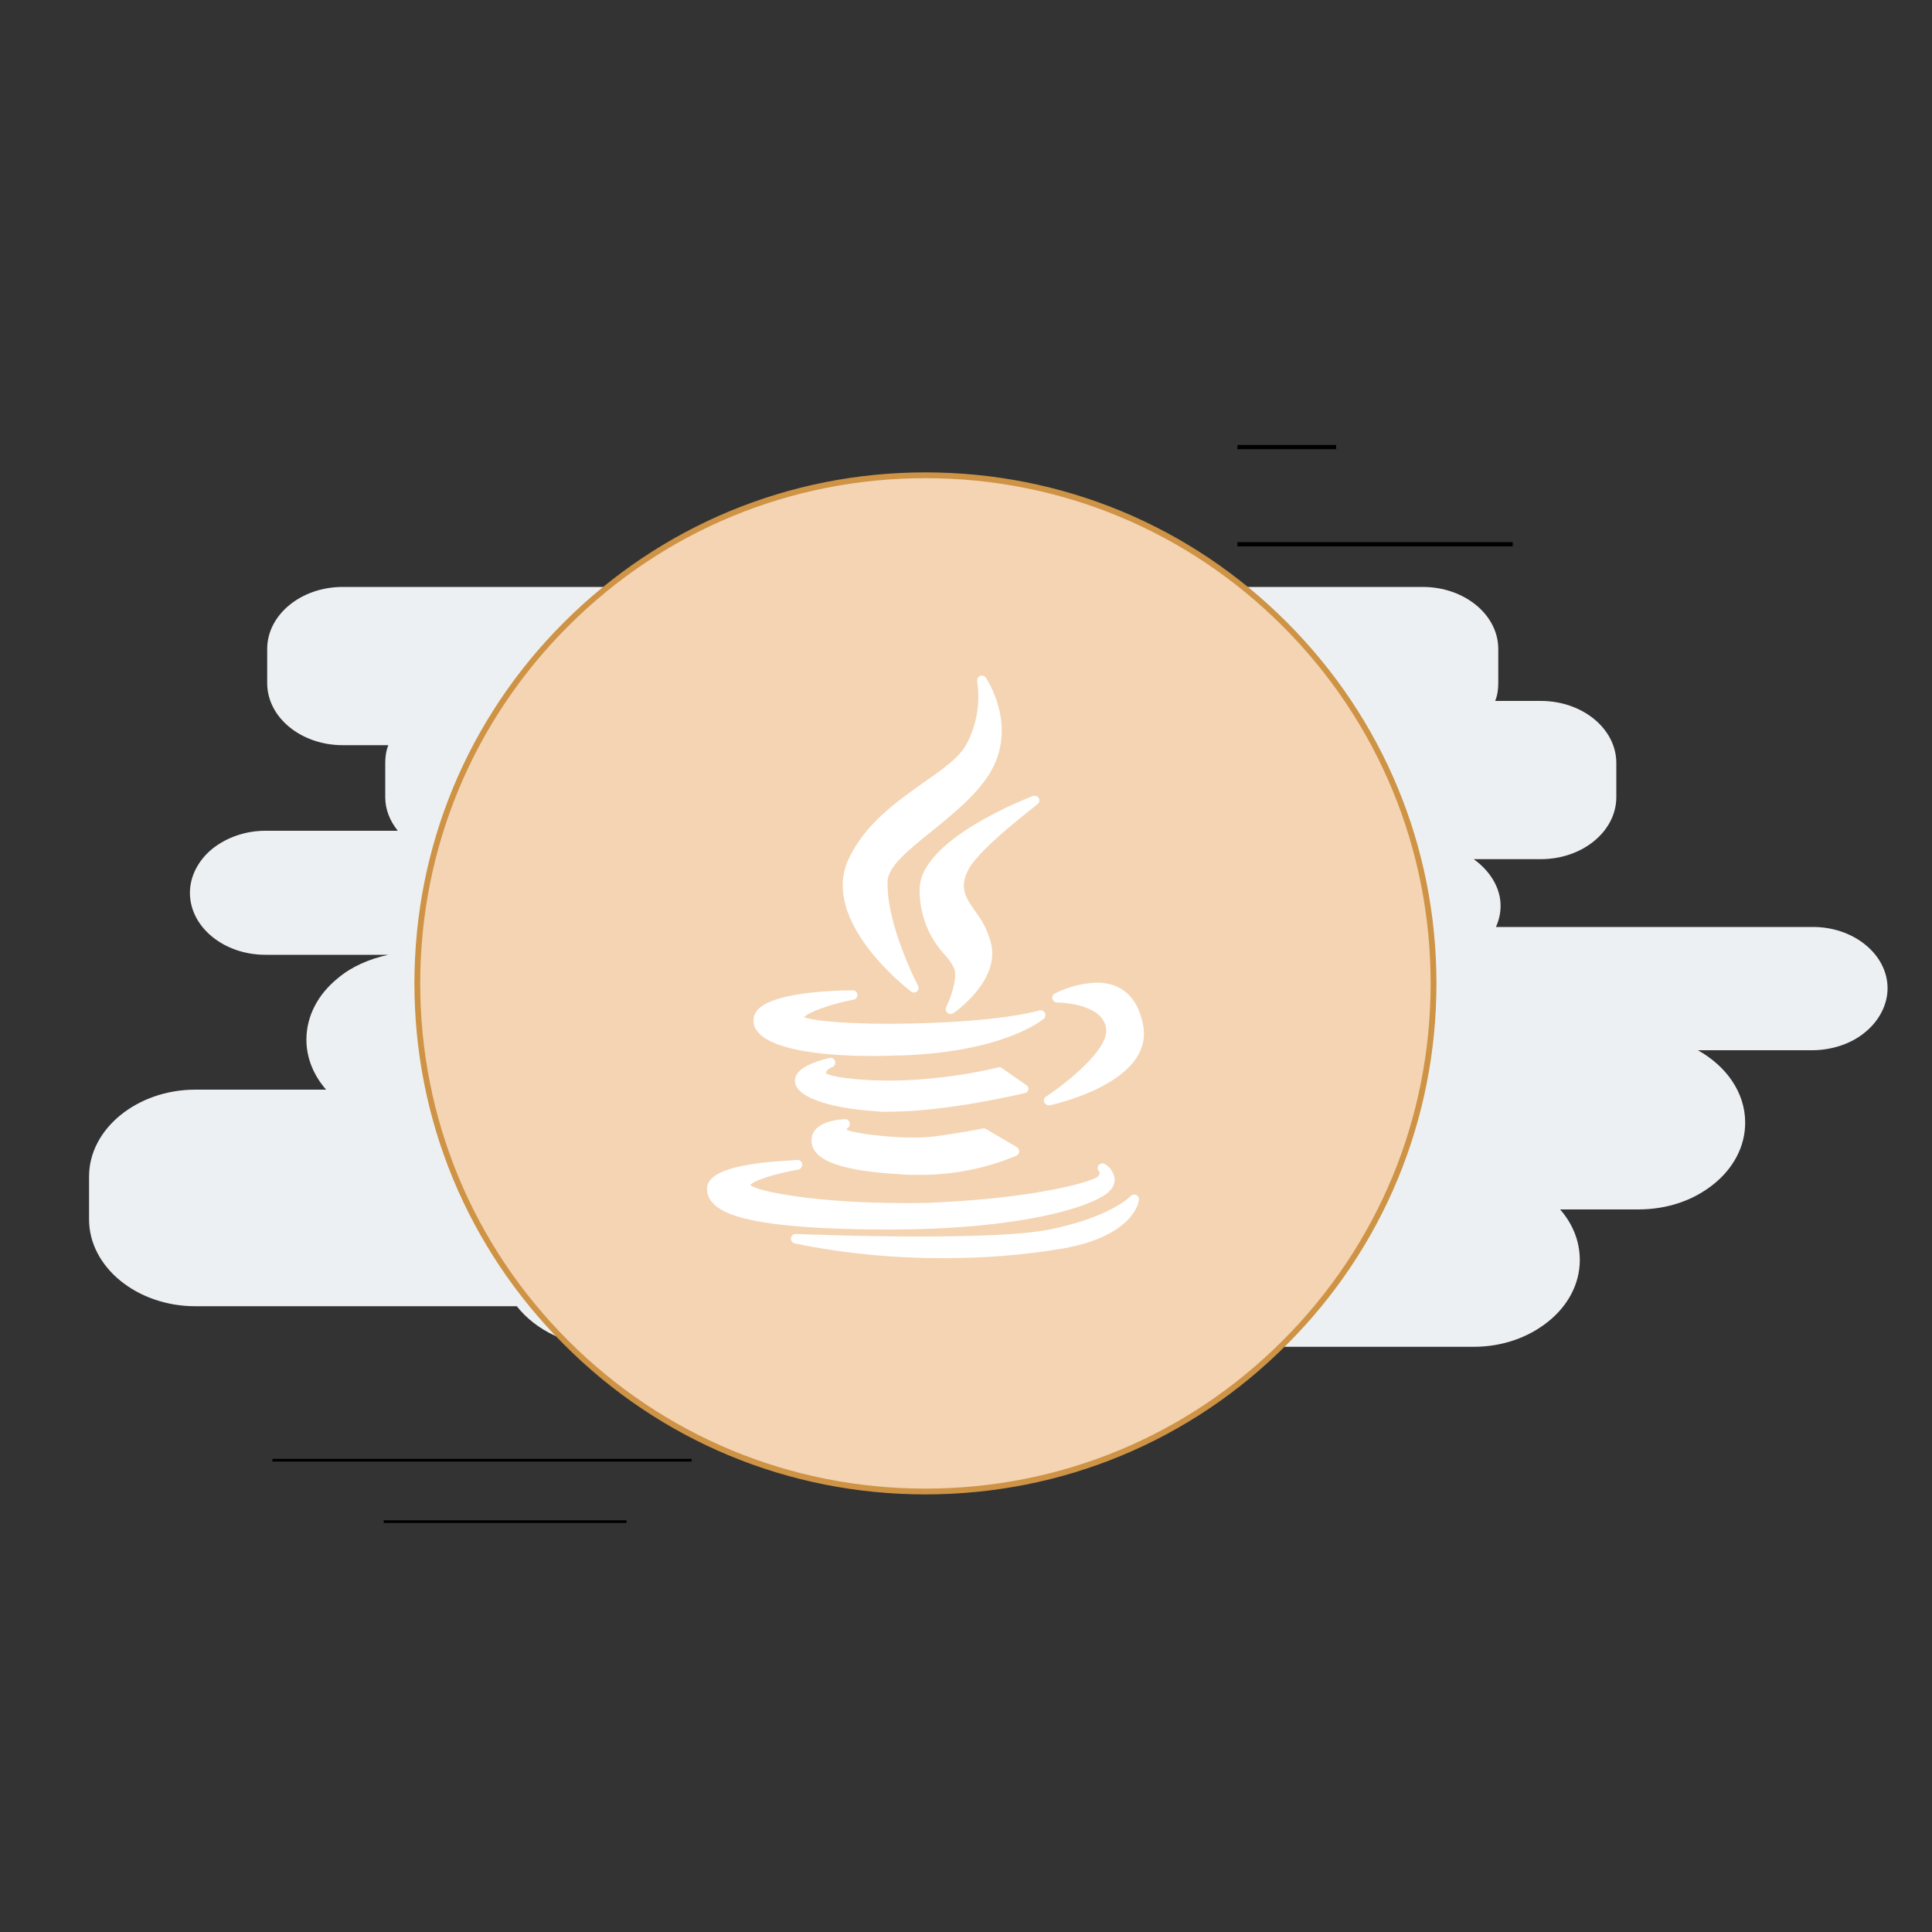 <?xml version="1.0" encoding="utf-8"?>
<!-- Generator: Adobe Illustrator 21.0.2, SVG Export Plug-In . SVG Version: 6.00 Build 0)  -->
<svg version="1.1" id="Layer_1" xmlns="http://www.w3.org/2000/svg" xmlns:xlink="http://www.w3.org/1999/xlink" x="0px" y="0px"
	 viewBox="0 0 1000 1000" enable-background="new 0 0 1000 1000" xml:space="preserve">
<rect x="0" y="0" width="1000" height="1000" fill="#333333" stroke="none"/>
<g>
	<g>
		<g>
			<path fill="#EDF0F2" d="M977,511.5c0,8.7-4.5,16.9-11.4,22.6c-6.9,5.9-17.1,9.5-27.7,9.5h-59.1c14.7,8.2,24.5,21.8,24.5,37.5
				c0,12.3-6.1,23.6-16.3,31.8S863.4,626,847.9,626h-40.4c6.5,7.4,10.2,16.4,10.2,26.2c0,12.3-6.1,23.6-16.3,31.8
				s-23.6,13.1-38.7,13.1H314c-19.6,0-36.7-8.5-46.5-21H101.1c-30.2,0-55-20.3-55-44.9v-22.3c0-24.6,24.9-44.9,55-44.9h67.7
				c-6.5-7.4-10.2-16.4-10.2-25.9c0-12.3,6.1-23.6,16.3-31.8c6.9-5.9,16.3-10,26.1-12.1h-63.6c-21.6,0-39.1-14.4-39.1-32.1
				c0-8.7,4.5-16.9,11.4-22.6c7.3-5.9,17.1-9.5,27.7-9.5h68.5c-4.1-5.1-6.5-11-6.5-17.4v-17.7c0-3.1,0.4-6.2,1.6-9.2h-23.6
				c-21.6,0-39.1-14.4-39.1-32.1v-17.7c0-17.7,17.5-32.1,39.1-32.1h559c21.6,0,39.1,14.4,39.1,32.1v17.7c0,3.1-0.4,6.2-1.6,9.2h23.6
				c21.6,0,39.1,14.4,39.1,32.1v17.7c0,17.7-17.5,32.1-39.1,32.1h-34.7c8.2,5.9,13.9,14.6,13.9,24.1c0,3.8-0.8,7.4-2.4,11h163.1
				C959.5,479.4,977,494.1,977,511.5z"/>
		</g>
	</g>
</g>
<g>
	<circle fill="#F4D4B3" cx="479" cy="509" r="263"/>
	<path fill="#CE9345" d="M479,773.5c-70.7,0-137.1-27.5-187-77.5c-50-50-77.5-116.4-77.5-187S242,371.9,292,322s116.4-77.5,187-77.5
		S616.1,272,666,322c50,50,77.5,116.4,77.5,187S716,646.1,666,696C616.1,746,549.7,773.5,479,773.5z M479,247.5
		c-69.8,0-135.5,27.2-184.9,76.6c-49.4,49.4-76.6,115.1-76.6,184.9c0,69.8,27.2,135.5,76.6,184.9c49.4,49.4,115.1,76.6,184.9,76.6
		c69.8,0,135.5-27.2,184.9-76.6s76.6-115.1,76.6-184.9c0-69.8-27.2-135.5-76.6-184.9C614.5,274.7,548.8,247.5,479,247.5z"/>
</g>
<g>
	<g>
		<g>
			<rect x="640.5" y="280.6" width="142.5" height="2.2"/>
		</g>
	</g>
	<g>
		<g>
			<rect x="640.5" y="230.3" width="51.1" height="2.2"/>
		</g>
	</g>
</g>
<g>
	<g>
		<g>
			<rect x="141" y="755.1" width="217" height="1.4"/>
		</g>
	</g>
	<g>
		<g>
			<rect x="198.6" y="786.9" width="125.7" height="1.4"/>
		</g>
	</g>
</g>
<g id="Canvas" transform="translate(3448 3101)">
	<g id="Java">
		<g id="XMLID_7">
			<g id="XMLID_8">
				<g transform="translate(-3428.51 -3101)">
					<path id="path0_fill" fill="#FFFFFF" d="M-2974-2701.3c-14.3,9.9-30.5,21.2-39.2,39.9c-15.1,32.5,30.9,68,32.8,69.5
						c0.5,0.3,1,0.5,1.5,0.5c0.6,0,1.2-0.2,1.6-0.6c0.9-0.8,1.2-2,0.6-3.1c-0.2-0.3-16.7-32-16-54.7c0.2-7.9,11.4-16.9,23.3-26.4
						c10.9-8.7,23.2-18.6,30.4-30.1c15.8-25.4-1.8-50.4-1.9-50.6c-0.7-1-2-1.3-3.1-0.8s-1.7,1.7-1.5,2.8c0,0.2,3.5,16.7-6.1,33.7
						C-2955.5-2714.2-2964.1-2708.2-2974-2701.3z"/>
				</g>
			</g>
			<g id="XMLID_9">
				<g transform="translate(-3417.38 -3083.6)">
					<path id="path1_fill" fill="#FFFFFF" d="M-2913.8-2690.1c1-0.8,1.3-2.1,0.7-3.2c-0.6-1.1-1.9-1.6-3.1-1.1
						c-2.4,0.9-59.5,22.7-59.5,48.9c0,18.1,7.8,27.7,13.5,34.7c2.2,2.7,4.2,5.1,4.8,7.1c1.8,5.8-2.5,16.3-4.2,19.9
						c-0.5,1-0.3,2.3,0.6,3c0.5,0.4,1.1,0.6,1.7,0.6c0.5,0,1-0.1,1.4-0.4c1-0.7,24-16.8,19.9-36.1c-1.5-7.4-5.2-12.7-8.4-17.5
						c-5-7.4-8.6-12.7-3.1-22.5C-2943.2-2668.2-2914.1-2689.9-2913.8-2690.1z"/>
				</g>
			</g>
			<g id="XMLID_10">
				<g transform="translate(-3441.29 -3055.62)">
					<path id="path2_fill" fill="#FFFFFF" d="M-3062.3-2579.7c-1,2.9-0.5,5.8,1.3,8.3c6.2,8.5,28.1,13.2,61.7,13.2l0,0
						c4.6,0,9.4-0.1,14.3-0.3c53.7-1.9,73.6-18.4,74.5-19.2s1.1-2,0.6-3.1c-0.6-1-1.8-1.6-2.9-1.2c-18.9,5.1-54.2,6.9-78.7,6.9
						c-27.4,0-41.4-2-44.8-3.4c1.8-2.4,12.6-6.6,26-9.2c1.3-0.2,2.2-1.4,2-2.7c-0.1-1.3-1.2-2.3-2.5-2.3
						C-3018.8-2592.7-3058.2-2592.1-3062.3-2579.7z"/>
				</g>
			</g>
			<g id="XMLID_11">
				<g transform="translate(-3399.43 -3056.75)">
					<path id="path3_fill" fill="#FFFFFF" d="M-2882.5-2596.8c-11.1,0-21.6,5.5-22,5.7c-1,0.5-1.5,1.7-1.3,2.8
						c0.3,1.1,1.3,1.9,2.5,1.9c0.2,0,23.6,0.2,25.8,13.4c1.9,11.4-22.1,29.9-31.6,36c-1,0.7-1.4,2-0.9,3.1c0.4,0.9,1.3,1.5,2.3,1.5
						c0.2,0,0.4,0,0.5-0.1c2.2-0.5,54.6-11.9,49.1-42.1C-2861.5-2592.9-2873.3-2596.8-2882.5-2596.8z"/>
				</g>
			</g>
			<g id="XMLID_12">
				<g transform="translate(-3435.34 -3045.89)">
					<path id="path4_fill" fill="#FFFFFF" d="M-2918.5-2540.6c0.2-1-0.2-2-1-2.5l-12.6-8.7c-0.6-0.4-1.4-0.6-2.1-0.4
						c-0.1,0-13.3,3.4-32.4,5.5c-7.6,0.8-16.1,1.3-24.5,1.3c-19.1,0-31.5-2.2-33.4-3.8c-0.2-0.5-0.2-0.7-0.1-0.8
						c0.3-0.9,2.1-2,3.2-2.4c1.3-0.5,1.9-1.8,1.5-3.1s-1.7-2-3-1.7c-12.6,3-18.8,7.2-18.3,12.5c0.8,9.4,22.8,14.2,41.3,15.5
						c2.7,0.2,5.6,0.3,8.6,0.3l0,0c30.9,0,70.4-9.6,70.8-9.7C-2919.4-2538.8-2918.7-2539.6-2918.5-2540.6z"/>
				</g>
			</g>
			<g id="XMLID_13">
				<g transform="translate(-3432.92 -3037.06)">
					<path id="path5_fill" fill="#FFFFFF" d="M-3013.2-2520.5c1-0.6,1.4-1.8,1-2.8c-0.3-1.1-1.4-1.8-2.5-1.8
						c-1.7,0-16.5,0.7-17.6,10.1c-0.3,2.8,0.5,5.3,2.4,7.6c5.3,6.2,19.7,10,44,11.3c2.9,0.2,5.8,0.3,8.7,0.3
						c30.8,0,51.6-9.5,52.5-10c0.8-0.4,1.4-1.2,1.4-2.1c0-0.9-0.4-1.8-1.2-2.3l-15.9-9.6c-0.6-0.3-1.2-0.4-1.8-0.3
						c-0.1,0-10.2,2.1-25.4,4.1c-2.9,0.4-6.5,0.6-10.7,0.6c-15.2,0-32.1-2.5-35.4-4.1C-3013.7-2519.7-3013.7-2520.1-3013.2-2520.5z"
						/>
				</g>
			</g>
			<g id="XMLID_14">
				<g transform="translate(-3448 -3031.16)">
					<path id="path6_fill" fill="#FFFFFF" d="M-2991.6-2467c70.6-0.1,108.5-12.5,115.8-20.3c2.6-2.8,2.9-5.4,2.6-7.1
						c-0.5-4.2-4.4-6.8-4.9-7.1c-1.1-0.7-2.5-0.5-3.3,0.4s-0.8,2.3,0,3.3c0.4,0.6,0.7,1.5-0.6,2.8c-2.9,2.7-32.4,10.9-81.4,13.3
						c-6.7,0.3-13.8,0.5-20.9,0.5c-43.9,0-76-5.9-80.2-9.4c1.6-2.3,13-6,25.1-8.1c1.4-0.2,2.3-1.5,2.1-2.9s-1.5-2.3-2.8-2.1
						c-0.3,0-1.5,0.1-2.8,0.2c-19.9,1.2-43,3.9-44.2,14c-0.4,3.1,0.6,5.9,2.8,8.4C-3079-2475-3063.6-2467-2991.6-2467L-2991.6-2467z
						"/>
				</g>
			</g>
			<g id="XMLID_15">
				<g transform="translate(-3435.9 -3026.16)">
					<path id="path7_fill" fill="#FFFFFF" d="M-2861.9-2485.1c-1-0.5-2.2-0.2-2.9,0.6c-0.1,0.1-10.7,11.1-42.7,17.5
						c-12.2,2.4-35.2,3.6-68.2,3.6c-33.1,0-64.6-1.3-64.9-1.3c-1.3-0.1-2.4,0.9-2.6,2.2c-0.2,1.3,0.7,2.5,1.9,2.8
						c0.3,0.1,33.3,7.7,78.4,7.7c21.6,0,42.7-1.7,62.6-5.2c37.1-6.4,39.7-24.6,39.8-25.4
						C-2860.3-2483.6-2860.9-2484.7-2861.9-2485.1z"/>
				</g>
			</g>
		</g>
	</g>
</g>
<g id="_x38_8bc727f-5431-4050-b5dc-f5cad7394b88">
	<g id="_x35_25f1f8d-b243-4d3f-8884-f6790c187e85">
		<g id="bda4007c-bba2-44d5-a1e1-476d0183bba5">
			<g id="_x33_3bf520c-22ea-410f-971d-fa25cec9166d">
				<g>
					<path fill="#FFFFFF" d="M512.1,400.6c-7.2,11.4-19.3,21.1-29.9,29.7c-11.6,9.4-22.8,18.2-22.8,26.1
						c-0.6,22.3,15.6,53.6,15.8,53.8c0.5,1,0.3,2.3-0.6,3s-2.2,0.7-3.1,0c-1.9-1.5-47.2-36.4-32.3-68.5
						c8.6-18.3,24.6-29.5,38.6-39.5c9.9-6.9,18.3-12.7,22.2-19.6c5.5-10,7.5-21.6,5.8-32.9c-0.2-1.1,0.4-2.3,1.4-2.8
						c1.1-0.5,2.4-0.1,3.1,0.9C510.3,351,527.5,375.6,512.1,400.6z"/>
				</g>
			</g>
			<g id="_x32_76a9e68-c4e4-4a2f-ade4-09ae64748842">
				<g>
					<path fill="#FFFFFF" d="M501.6,449.5c-5.4,9.7-1.9,14.9,3.1,22.1c4,5.1,6.9,10.9,8.4,17.2c4.1,19.1-18.6,34.9-19.6,35.6
						c-0.4,0.3-0.9,0.4-1.4,0.4c-1.4,0.1-2.5-1-2.6-2.4c0-0.4,0.1-0.9,0.3-1.3c1.8-3.6,5.9-13.9,4.2-19.6c-1.2-2.6-2.8-4.9-4.7-7
						c-8.7-9.2-13.5-21.5-13.3-34.2c0-25.9,56.2-47.3,58.6-48.3c1.2-0.4,2.5,0.1,3.1,1.1c0.6,1.1,0.3,2.4-0.7,3.1
						C536.6,416.8,508,438.2,501.6,449.5z"/>
				</g>
			</g>
			<g id="d0c7922a-3b6b-4016-8398-1220bc24c693">
				<g>
					<path fill="#FFFFFF" d="M540.1,527.4c-0.9,0.7-20.4,17-73.4,18.9c-4.9,0-9.6,0.3-14.1,0.3c-33.1,0-54.7-4.6-60.8-13
						c-1.8-2.3-2.3-5.4-1.3-8.2c4.1-12.1,42.9-12.8,50.8-12.8c1.3,0,2.4,0.9,2.5,2.2s-0.7,2.4-2,2.6c-13.2,2.6-23.8,6.8-25.6,9.1
						c3.4,1.4,17.1,3.4,44.1,3.4c24.1,0,59-1.8,77.6-6.9c1.1-0.3,2.3,0.2,2.9,1.2C541.4,525.3,541.1,526.7,540.1,527.4z"/>
				</g>
			</g>
			<g id="dad0e3dd-74e9-4750-bf39-fe78b0933c6f">
				<g>
					<path fill="#FFFFFF" d="M543.4,572.1h-0.5c-1,0-1.9-0.6-2.4-1.5c-0.5-1.1-0.1-2.4,0.9-3c9.3-6.1,33-24.3,31.1-35.5
						c-2.1-13.1-25.1-13.2-25.4-13.2c-1.1,0-2.1-0.8-2.4-1.9c-0.3-1.1,0.2-2.3,1.3-2.8c6.7-3.4,14.1-5.3,21.6-5.6
						c9.1,0,20.7,3.9,24.1,22.1C597.2,560.3,545.5,571.6,543.4,572.1z"/>
				</g>
			</g>
			<g id="fb2aa61c-7ea8-4e34-9c53-b4adeca4fca9">
				<g>
					<path fill="#FFFFFF" d="M532.3,563.9c-0.2,1-0.9,1.7-1.9,1.9c-0.4,0-39.5,9.6-69.8,9.6l0,0c-2.8,0.1-5.6,0-8.4-0.3
						c-18.3-1.2-40-6-40.7-15.2c-0.5-5.2,5.6-9.4,17.9-12.3c1.3-0.3,2.6,0.6,2.9,1.9c0.3,1.2-0.4,2.4-1.5,2.8
						c-1.3,0.4-2.4,1.3-3.2,2.4c-0.1,0.2-0.1,0.5,0,0.8c1.8,1.6,14.1,3.8,32.9,3.8c8.1,0,16.3-0.5,24.3-1.4
						c10.7-1.1,21.4-2.9,31.8-5.4c0.7-0.2,1.5,0,2.1,0.4l12.3,8.6C532,562,532.5,563,532.3,563.9z"/>
				</g>
			</g>
			<g id="_x30_6debbdf-a988-4fc1-9ed2-ded5b7f8c515">
				<g>
					<path fill="#FFFFFF" d="M527.5,596.1c-0.1,0.9-0.6,1.7-1.4,2.1c-16.4,6.8-34,10.2-51.7,9.9c-2.9,0-5.7,0-8.6-0.3
						c-23.9-1.4-38.1-5-43.3-11.1c-1.9-2-2.7-4.8-2.4-7.5c1-9.2,15.6-9.9,17.3-9.9c1.1,0,2.1,0.7,2.4,1.7c0.4,1-0.1,2.2-1,2.8
						c-0.3,0.2-0.5,0.6-0.5,1c3.2,1.6,19.8,4,34.8,4c3.5,0,7.1-0.2,10.6-0.6c15-2,24.9-4.1,25.1-4.1c0.6-0.1,1.3,0,1.8,0.4l15.6,9.2
						C527.1,594.2,527.6,595.1,527.5,596.1z"/>
				</g>
			</g>
			<g id="_x38_9c60d76-b3b7-4f88-867c-8ed4bb3b4532">
				<g>
					<path fill="#FFFFFF" d="M574.4,616.4c-7.2,7.7-44.5,20-114.2,20c-70.9,0-86.2-7.9-91.4-13.9c-2.1-2.1-3.1-5.1-2.8-8.1
						c1.3-9.9,24-12.7,43.6-13.8l2.8-0.2c1.3-0.2,2.6,0.7,2.8,2c0,0,0,0,0,0.1c0.2,1.4-0.7,2.6-2.1,2.9c-11.9,2.1-23.1,5.6-24.7,8
						c4.1,3.6,35.9,9.3,79,9.3c7.2,0,14.1,0,20.6-0.5c48.3-2.4,77.3-10.5,80.2-13.2c1.3-1.3,1.1-2.2,0.6-2.8c-0.9-0.9-0.9-2.3,0-3.2
						c0.8-0.9,2.2-1.1,3.3-0.4c2.5,1.6,4.2,4.1,4.8,7C577.2,612,576.3,614.6,574.4,616.4z"/>
				</g>
			</g>
			<g id="_x38_6f08bcc-a654-4b41-bfbf-e10abf74aa3e">
				<g>
					<path fill="#FFFFFF" d="M589.5,621.1c0,0.8-2.6,18.6-39.2,25.1c-20.4,3.4-41,5.1-61.7,5c-26,0.1-51.9-2.4-77.3-7.6
						c-1.2-0.3-2.1-1.5-1.9-2.8s1.3-2.2,2.6-2.1c0.3,0,31.3,1.3,64,1.3s55.1-1.2,67.2-3.6c31.5-6.4,41.9-17.1,42-17.3
						c1-1,2.6-1.1,3.6-0.1C589.3,619.5,589.6,620.3,589.5,621.1L589.5,621.1z"/>
				</g>
			</g>
		</g>
	</g>
</g>
</svg>
